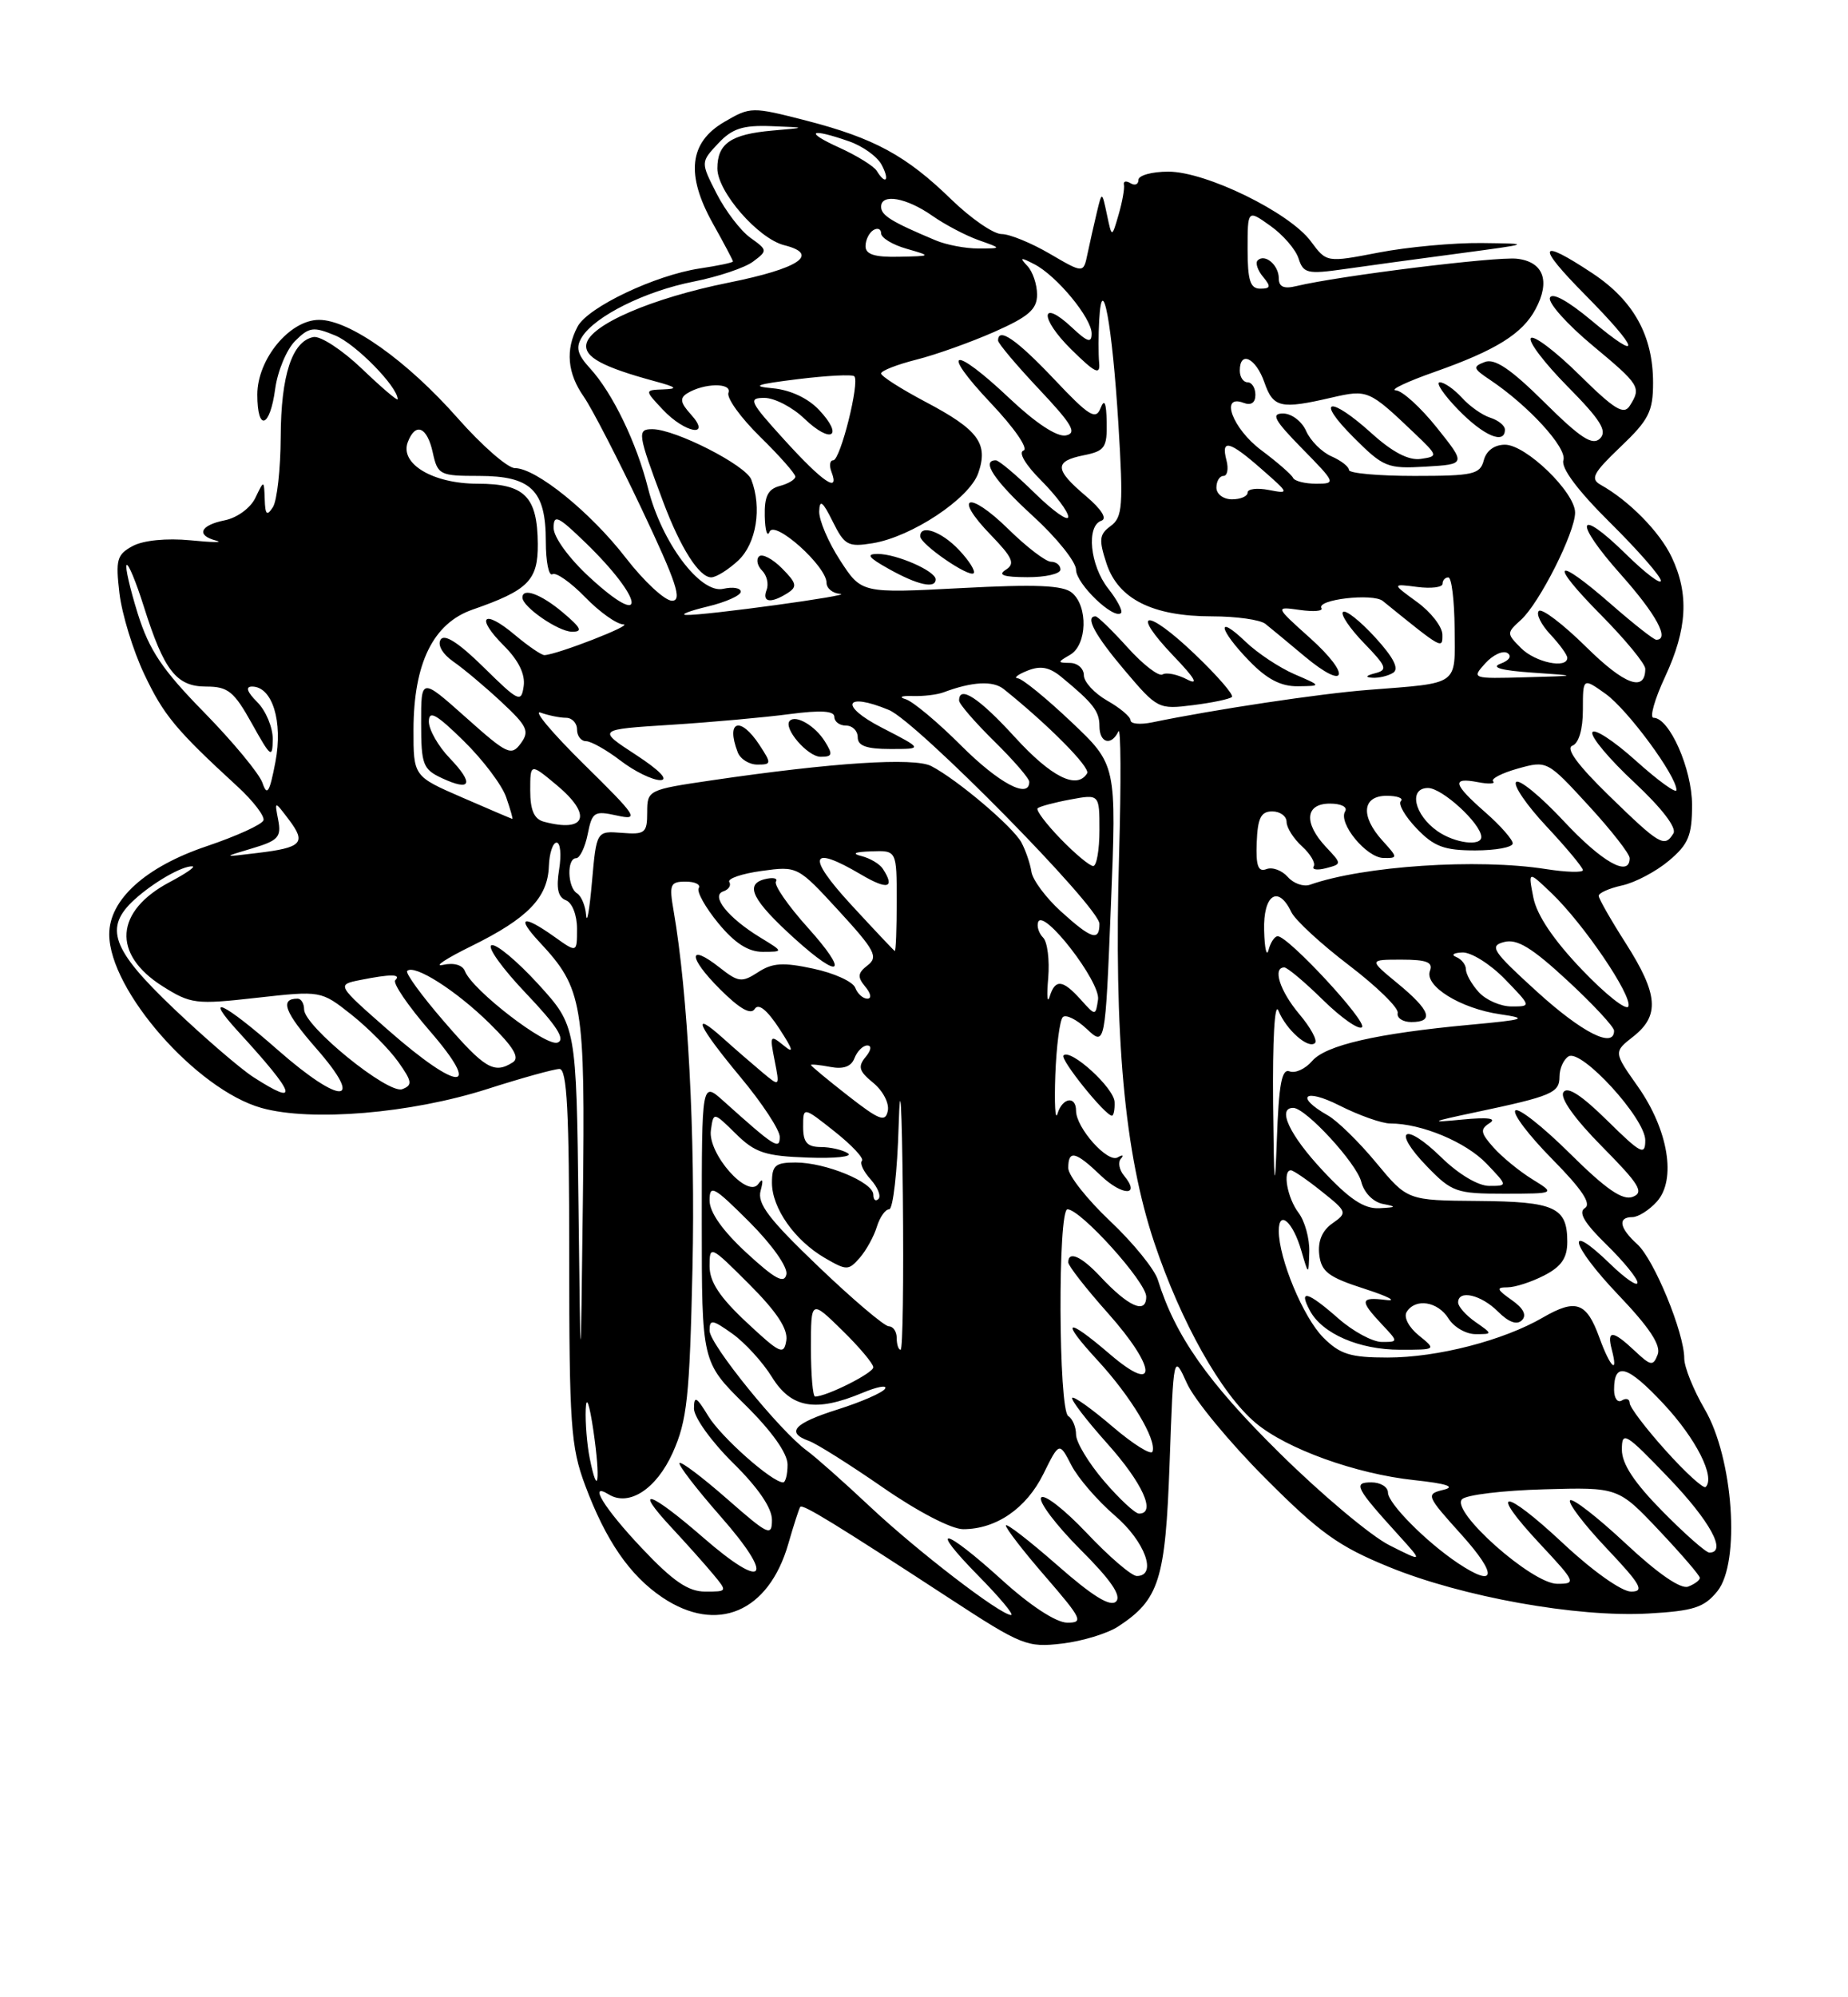<?xml version="1.0" encoding="UTF-8" standalone="no"?>
<!DOCTYPE svg PUBLIC "-//W3C//DTD SVG 1.1//EN" "http://www.w3.org/Graphics/SVG/1.1/DTD/svg11.dtd" >
<svg xmlns="http://www.w3.org/2000/svg" xmlns:xlink="http://www.w3.org/1999/xlink" version="1.1" viewBox="0 0 237 256">
 <g >
 <path fill="currentColor"
d=" M 143.39 208.48 C 148.68 205.02 149.46 202.52 150.00 187.50 C 150.50 173.50 150.50 173.50 152.23 177.32 C 153.18 179.42 157.68 184.87 162.23 189.43 C 169.25 196.47 171.66 198.20 178.13 200.84 C 187.54 204.69 202.24 207.32 211.37 206.81 C 217.20 206.48 218.54 206.05 220.24 203.96 C 223.23 200.28 222.30 186.89 218.61 180.60 C 217.18 178.15 216.00 175.23 216.00 174.11 C 216.00 170.83 212.13 161.43 209.98 159.48 C 207.68 157.40 207.43 156.00 209.35 156.00 C 210.08 156.00 211.50 155.11 212.48 154.02 C 215.02 151.22 213.96 144.81 210.04 139.25 C 206.93 134.84 206.93 134.84 209.47 132.85 C 212.87 130.17 212.66 127.44 208.53 120.95 C 206.61 117.95 205.04 115.20 205.03 114.83 C 205.01 114.46 206.36 113.86 208.02 113.49 C 209.69 113.13 212.39 111.70 214.02 110.33 C 216.54 108.21 217.00 107.11 217.00 103.16 C 216.99 98.55 214.10 92.00 212.06 92.00 C 211.53 92.00 212.19 89.64 213.54 86.75 C 216.39 80.62 216.64 76.14 214.38 71.39 C 212.86 68.18 208.92 64.17 205.28 62.14 C 203.92 61.37 204.31 60.63 207.83 57.27 C 211.45 53.83 212.00 52.75 212.00 49.06 C 212.00 43.02 209.51 38.53 204.23 35.03 C 197.28 30.43 196.95 31.38 203.28 37.78 C 210.30 44.87 210.73 46.63 204.09 41.07 C 201.06 38.54 199.02 37.43 198.77 38.18 C 198.55 38.85 200.99 41.57 204.18 44.23 C 210.33 49.35 210.51 49.64 209.02 52.00 C 208.25 53.23 207.06 52.50 202.56 48.06 C 199.53 45.07 196.73 42.94 196.33 43.33 C 195.94 43.73 198.05 46.51 201.02 49.52 C 205.26 53.81 206.16 55.24 205.20 56.20 C 204.24 57.16 202.71 56.17 198.07 51.57 C 193.75 47.29 191.69 45.90 190.41 46.40 C 188.84 47.00 188.92 47.24 191.08 48.68 C 196.03 51.99 201.00 57.42 200.50 58.99 C 200.18 59.99 202.35 62.89 206.50 67.00 C 210.08 70.54 213.00 73.89 213.00 74.43 C 213.00 74.97 210.98 73.44 208.52 71.02 C 202.20 64.82 201.73 66.75 207.88 73.65 C 212.41 78.74 214.18 82.00 212.41 82.00 C 212.09 82.00 209.51 79.97 206.68 77.50 C 199.38 71.11 198.49 71.92 205.28 78.78 C 208.43 81.96 211.00 85.08 211.00 85.72 C 211.00 88.76 208.34 87.78 203.43 82.93 C 200.47 80.01 197.74 77.93 197.35 78.31 C 196.97 78.69 197.64 80.05 198.83 81.32 C 200.02 82.59 201.00 83.94 201.00 84.31 C 201.00 85.76 196.91 84.91 195.08 83.08 C 193.20 81.20 193.20 81.13 195.06 79.45 C 197.43 77.30 202.00 68.25 202.00 65.70 C 202.00 63.10 195.70 57.00 193.01 57.00 C 191.65 57.00 190.61 57.77 190.29 59.00 C 189.82 60.80 188.93 61.00 181.38 61.00 C 176.77 61.00 173.00 60.66 173.00 60.24 C 173.00 59.82 171.99 59.03 170.75 58.49 C 169.51 57.94 168.06 56.49 167.51 55.25 C 166.97 54.01 165.64 53.00 164.55 53.00 C 162.96 53.00 163.42 53.85 167.00 57.50 C 171.32 61.90 171.36 62.00 168.79 62.00 C 167.35 62.00 166.02 61.66 165.83 61.25 C 165.65 60.84 163.81 59.24 161.75 57.70 C 158.06 54.94 156.39 50.45 159.50 51.64 C 160.45 52.00 161.00 51.62 161.00 50.61 C 161.00 49.72 160.55 49.00 160.00 49.00 C 159.45 49.00 159.00 48.33 159.00 47.50 C 159.00 44.89 161.06 45.88 162.15 49.00 C 163.29 52.27 164.22 52.48 170.78 50.96 C 175.40 49.90 175.56 49.97 181.36 55.49 C 184.44 58.43 184.46 58.49 182.20 58.82 C 180.67 59.04 178.60 57.97 175.95 55.58 C 170.51 50.66 168.58 51.05 173.59 56.06 C 177.42 59.89 177.93 60.10 182.83 59.81 C 188.02 59.50 188.02 59.50 184.26 54.80 C 182.19 52.21 179.82 50.06 179.00 50.03 C 178.18 49.99 180.43 48.92 184.01 47.66 C 191.84 44.90 195.25 42.78 196.93 39.62 C 198.86 36.02 197.95 33.55 194.54 33.16 C 191.87 32.86 171.68 35.36 166.25 36.67 C 164.65 37.06 164.00 36.77 164.00 35.67 C 164.00 33.97 162.21 32.46 161.29 33.38 C 160.97 33.69 161.28 34.64 161.98 35.48 C 163.02 36.73 162.96 37.00 161.62 37.00 C 160.34 37.00 160.00 35.94 160.00 31.93 C 160.00 26.86 160.00 26.86 162.94 28.96 C 164.56 30.11 166.18 31.99 166.54 33.14 C 167.15 35.04 167.68 35.16 172.35 34.50 C 175.18 34.09 181.78 33.19 187.00 32.50 C 196.50 31.23 196.50 31.23 190.00 31.15 C 186.43 31.11 180.49 31.66 176.81 32.37 C 170.13 33.66 170.13 33.66 168.11 30.93 C 165.37 27.23 154.67 22.00 149.84 22.00 C 147.73 22.00 146.00 22.48 146.00 23.06 C 146.00 23.64 145.54 23.83 144.98 23.48 C 144.41 23.14 144.04 23.22 144.14 23.68 C 144.24 24.13 143.94 25.85 143.46 27.50 C 142.59 30.50 142.59 30.50 141.96 27.50 C 141.32 24.50 141.32 24.50 140.66 27.25 C 140.30 28.76 139.76 31.14 139.47 32.53 C 138.95 35.05 138.95 35.05 134.64 32.53 C 132.26 31.14 129.48 30.00 128.45 30.00 C 127.41 30.00 124.53 28.01 122.03 25.59 C 116.23 19.94 112.12 17.71 103.37 15.45 C 96.43 13.67 96.25 13.67 92.90 15.62 C 88.38 18.25 87.92 22.37 91.43 28.66 C 92.85 31.19 94.00 33.37 94.00 33.51 C 94.00 33.66 92.08 34.06 89.74 34.41 C 84.03 35.27 75.41 39.36 74.08 41.85 C 72.49 44.82 72.76 47.85 74.87 50.85 C 75.89 52.31 79.24 58.79 82.30 65.25 C 86.78 74.71 87.53 77.00 86.18 77.00 C 85.26 76.99 82.60 74.53 80.27 71.52 C 75.74 65.65 68.75 60.00 66.03 60.00 C 65.11 60.00 61.82 57.13 58.72 53.62 C 52.18 46.21 44.82 41.00 40.92 41.00 C 37.16 41.00 33.00 46.03 33.00 50.58 C 33.00 55.37 34.62 54.86 35.29 49.85 C 35.60 47.57 36.75 44.80 37.85 43.70 C 39.65 41.91 40.19 41.84 42.99 43.00 C 45.63 44.09 51.00 49.57 51.00 51.17 C 51.00 51.44 48.94 49.68 46.42 47.27 C 43.90 44.86 41.10 43.03 40.20 43.20 C 37.46 43.73 36.03 48.09 36.00 56.00 C 35.98 60.12 35.53 64.17 35.00 65.00 C 34.23 66.19 34.01 65.99 33.95 64.00 C 33.86 61.50 33.86 61.50 32.75 63.81 C 32.13 65.11 30.41 66.37 28.82 66.69 C 25.65 67.32 25.11 68.63 27.75 69.30 C 28.71 69.55 27.21 69.53 24.41 69.25 C 21.36 68.96 18.40 69.25 17.03 69.98 C 14.99 71.08 14.81 71.72 15.32 76.05 C 15.64 78.72 17.06 83.37 18.49 86.39 C 20.99 91.67 22.52 93.52 30.48 100.83 C 32.48 102.67 33.96 104.61 33.79 105.14 C 33.61 105.68 30.33 107.17 26.51 108.46 C 18.66 111.10 13.99 115.32 14.01 119.77 C 14.03 126.95 25.22 139.68 33.54 142.01 C 39.90 143.79 52.68 142.72 62.50 139.58 C 66.90 138.17 71.06 137.02 71.75 137.01 C 72.72 137.00 73.00 142.45 73.00 160.96 C 73.00 182.62 73.20 185.45 75.04 190.37 C 77.69 197.47 80.76 201.92 84.92 204.73 C 91.94 209.46 98.58 206.64 101.10 197.87 C 101.79 195.47 102.48 193.34 102.63 193.14 C 102.92 192.73 107.25 195.39 121.76 204.86 C 131.03 210.91 131.73 211.19 136.21 210.66 C 138.79 210.36 142.02 209.37 143.39 208.48 Z  M 193.00 55.07 C 193.00 54.55 192.16 53.87 191.13 53.54 C 190.10 53.22 188.46 52.06 187.48 50.97 C 186.49 49.89 185.22 49.00 184.65 49.00 C 184.08 49.00 185.13 50.58 187.00 52.50 C 190.26 55.86 193.00 57.03 193.00 55.07 Z  M 128.50 202.51 C 120.96 195.68 118.94 195.33 125.50 202.00 C 128.21 204.75 130.09 207.00 129.67 207.00 C 128.30 207.00 117.60 198.78 111.50 193.04 C 108.20 189.94 104.60 186.75 103.50 185.95 C 100.04 183.44 91.00 172.30 91.00 170.55 C 91.00 169.06 91.34 169.11 93.93 170.95 C 95.54 172.10 97.83 174.60 99.01 176.52 C 101.46 180.48 104.60 181.03 110.57 178.54 C 112.50 177.73 113.82 177.49 113.50 178.00 C 113.19 178.50 110.47 179.69 107.47 180.64 C 101.82 182.42 100.73 183.61 103.75 184.69 C 104.71 185.03 108.97 187.71 113.22 190.65 C 117.68 193.74 122.03 196.00 123.52 196.00 C 127.75 196.00 131.62 193.34 133.80 188.94 C 135.85 184.80 135.85 184.80 137.40 187.80 C 138.25 189.45 140.76 192.35 142.97 194.25 C 146.85 197.56 148.46 202.00 145.79 202.00 C 145.12 202.00 142.23 199.52 139.36 196.48 C 136.49 193.45 133.86 191.41 133.52 191.96 C 133.19 192.51 135.45 195.49 138.54 198.59 C 142.47 202.51 143.86 204.54 143.13 205.27 C 142.40 206.00 140.10 204.58 135.54 200.57 C 131.94 197.42 129.00 195.15 129.00 195.53 C 129.00 195.91 131.29 198.88 134.10 202.11 C 138.76 207.50 139.00 208.00 136.85 207.98 C 135.43 207.96 132.12 205.80 128.50 202.51 Z  M 82.29 198.41 C 77.50 193.34 75.36 189.87 78.06 191.54 C 80.66 193.14 84.17 190.86 86.27 186.21 C 88.12 182.08 88.44 179.15 88.81 162.50 C 89.18 145.50 88.22 127.31 86.39 116.75 C 85.80 113.36 85.95 113.00 87.93 113.00 C 89.13 113.00 89.89 113.37 89.61 113.83 C 89.32 114.28 90.46 116.31 92.12 118.33 C 94.23 120.89 95.95 122.00 97.82 122.00 C 100.50 121.99 100.50 121.99 97.50 120.16 C 93.37 117.64 91.10 114.81 92.76 114.25 C 93.45 114.02 93.80 113.48 93.53 113.05 C 93.26 112.62 95.13 111.98 97.67 111.63 C 102.29 111.00 102.30 111.01 107.58 116.75 C 112.20 121.78 112.66 122.65 111.28 123.72 C 109.99 124.72 109.93 125.21 110.97 126.47 C 111.70 127.34 111.81 128.00 111.23 128.00 C 110.67 128.00 109.97 127.37 109.68 126.60 C 109.38 125.82 106.97 124.72 104.32 124.16 C 100.44 123.32 99.05 123.41 97.22 124.61 C 95.14 125.96 94.69 125.90 92.31 124.03 C 88.20 120.79 88.21 122.67 92.33 126.78 C 94.85 129.30 96.29 130.12 96.79 129.32 C 97.27 128.56 98.36 129.42 99.93 131.82 C 101.73 134.58 101.87 135.13 100.50 134.00 C 98.77 132.59 98.70 132.69 99.34 135.91 C 100.01 139.32 100.01 139.32 97.76 137.44 C 96.52 136.40 94.26 134.45 92.75 133.09 C 88.50 129.28 89.48 131.47 95.00 138.10 C 97.75 141.40 100.00 144.83 100.00 145.71 C 100.00 147.43 99.37 147.03 92.75 141.09 C 90.00 138.63 90.00 138.63 90.00 156.60 C 90.00 174.57 90.00 174.57 95.50 180.00 C 98.98 183.43 101.00 186.27 101.00 187.72 C 101.00 188.97 100.74 190.00 100.43 190.00 C 99.02 190.00 92.50 184.22 90.84 181.51 C 89.31 179.00 89.01 178.84 89.00 180.54 C 89.00 181.66 91.24 184.78 94.00 187.50 C 97.21 190.66 99.00 193.27 99.00 194.80 C 99.00 196.98 98.55 196.77 93.27 192.14 C 90.12 189.38 87.37 187.30 87.15 187.52 C 86.93 187.73 89.30 190.82 92.42 194.37 C 99.47 202.39 98.13 203.99 90.17 197.06 C 83.33 191.12 81.11 190.40 86.08 195.75 C 88.00 197.81 90.41 200.51 91.44 201.75 C 93.31 204.00 93.30 204.00 90.44 204.00 C 88.26 204.00 86.31 202.67 82.29 198.41 Z  M 103.60 118.90 C 101.07 116.09 99.23 113.43 99.51 112.99 C 99.78 112.55 99.11 112.42 98.03 112.70 C 95.46 113.38 96.51 115.42 101.95 120.34 C 107.89 125.70 108.91 124.81 103.60 118.90 Z  M 200.51 197.86 C 192.76 190.61 190.74 190.66 197.54 197.93 C 202.10 202.81 202.18 203.00 199.71 203.00 C 196.47 203.00 185.98 193.68 187.50 192.16 C 188.05 191.60 192.78 191.03 198.02 190.89 C 207.53 190.62 207.53 190.62 212.77 196.16 C 215.64 199.20 218.00 201.94 218.00 202.24 C 218.00 202.54 217.33 203.04 216.50 203.36 C 215.55 203.72 212.61 201.69 208.48 197.83 C 204.88 194.47 201.68 191.98 201.36 192.30 C 201.04 192.62 203.14 195.39 206.03 198.44 C 210.44 203.10 210.95 204.00 209.18 204.00 C 207.98 204.00 204.25 201.36 200.51 197.86 Z  M 186.97 200.35 C 182.89 197.62 178.00 192.69 178.00 191.30 C 178.00 190.59 177.04 190.00 175.88 190.00 C 173.48 190.00 173.82 190.66 179.45 196.86 C 182.50 200.23 182.50 200.23 178.19 198.06 C 175.82 196.87 169.46 191.54 164.06 186.20 C 154.90 177.17 150.72 171.21 148.49 164.04 C 148.07 162.68 145.32 159.29 142.36 156.50 C 139.41 153.71 137.00 150.66 137.00 149.71 C 137.00 147.35 137.93 147.56 141.18 150.68 C 143.95 153.32 146.35 153.33 144.15 150.68 C 143.53 149.93 143.35 148.95 143.76 148.50 C 144.17 148.05 143.97 147.98 143.33 148.35 C 142.04 149.09 138.00 144.55 138.00 142.37 C 138.00 140.40 136.24 140.68 135.62 142.75 C 135.33 143.71 135.21 141.48 135.34 137.79 C 135.48 134.10 135.91 130.76 136.30 130.37 C 136.69 129.98 138.07 130.66 139.37 131.88 C 141.74 134.10 141.74 134.10 142.47 116.06 C 143.20 98.02 143.20 98.02 137.37 92.51 C 134.17 89.48 131.09 86.97 130.52 86.94 C 129.96 86.90 130.52 86.46 131.77 85.96 C 133.45 85.29 134.58 85.50 136.13 86.78 C 140.20 90.13 141.00 91.16 141.00 93.07 C 141.00 95.24 142.52 95.66 143.43 93.75 C 143.75 93.06 143.79 100.15 143.52 109.50 C 142.84 132.89 144.20 147.81 148.04 159.29 C 151.47 169.50 156.61 178.65 161.02 182.37 C 164.98 185.70 173.86 188.91 181.36 189.71 C 185.53 190.16 186.74 190.56 185.13 190.95 C 182.83 191.51 182.89 191.67 187.48 196.76 C 192.10 201.90 191.86 203.61 186.97 200.35 Z  M 142.94 141.25 C 142.89 139.45 137.30 134.36 136.39 135.28 C 135.91 135.76 141.74 143.00 142.60 143.00 C 142.82 143.00 142.98 142.21 142.94 141.25 Z  M 213.22 193.72 C 209.59 190.04 208.00 187.64 208.00 185.81 C 208.00 183.36 208.44 183.63 214.00 189.42 C 219.31 194.96 221.52 199.00 219.22 199.00 C 218.78 199.00 216.08 196.62 213.22 193.72 Z  M 141.58 189.82 C 139.61 187.52 138.00 184.85 138.00 183.88 C 138.00 182.91 137.55 181.84 137.00 181.50 C 135.74 180.72 135.65 155.00 136.90 155.00 C 138.59 155.00 147.00 164.32 147.00 166.20 C 147.00 168.50 144.73 167.50 141.08 163.59 C 138.66 161.01 137.00 160.28 137.00 161.80 C 137.00 162.24 139.28 165.16 142.07 168.29 C 148.37 175.36 148.55 178.89 142.34 173.57 C 136.65 168.69 135.90 169.09 140.79 174.39 C 145.02 178.98 148.34 184.49 147.81 186.05 C 147.64 186.56 145.34 185.12 142.70 182.87 C 140.06 180.61 137.73 178.94 137.51 179.16 C 137.29 179.38 139.32 182.02 142.01 185.03 C 146.53 190.08 148.31 194.00 146.08 194.00 C 145.57 194.00 143.55 192.12 141.58 189.82 Z  M 213.63 185.93 C 211.08 183.10 209.00 180.36 209.00 179.83 C 209.00 179.31 208.55 179.16 208.00 179.50 C 207.45 179.84 207.00 179.22 207.00 178.12 C 207.00 174.49 208.70 174.97 213.34 179.93 C 217.50 184.38 220.01 189.32 218.75 190.59 C 218.48 190.86 216.17 188.76 213.63 185.93 Z  M 75.63 186.91 C 75.28 185.17 75.05 182.34 75.12 180.62 C 75.19 178.76 75.59 179.90 76.11 183.43 C 77.03 189.74 76.69 192.20 75.63 186.91 Z  M 104.00 172.80 C 104.00 166.59 104.00 166.59 108.00 170.50 C 110.20 172.65 112.00 174.79 112.00 175.25 C 112.00 175.99 106.00 179.00 104.53 179.00 C 104.24 179.00 104.00 176.21 104.00 172.80 Z  M 74.19 154.50 C 73.91 131.50 73.91 131.50 69.03 126.14 C 66.34 123.20 63.65 120.95 63.04 121.15 C 62.43 121.36 64.41 124.12 67.44 127.30 C 71.41 131.47 72.55 133.24 71.51 133.63 C 70.04 134.20 60.56 126.90 59.63 124.48 C 59.32 123.68 58.21 123.36 56.81 123.67 C 55.54 123.96 57.20 122.86 60.50 121.24 C 67.69 117.70 70.25 115.05 70.39 111.02 C 70.45 109.36 70.90 108.00 71.38 108.00 C 71.87 108.00 72.01 109.54 71.71 111.42 C 71.31 113.85 71.56 115.00 72.58 115.39 C 73.38 115.70 74.00 117.28 74.00 119.04 C 74.00 122.14 74.00 122.14 71.10 120.07 C 67.03 117.18 66.15 117.49 69.19 120.75 C 74.76 126.72 75.06 128.54 74.75 154.05 C 74.46 177.50 74.46 177.50 74.19 154.50 Z  M 205.11 171.43 C 203.47 166.91 202.11 166.42 197.89 168.86 C 192.80 171.82 184.33 174.00 177.95 174.00 C 173.19 174.00 171.86 173.59 169.71 171.44 C 167.15 168.88 164.00 161.33 164.00 157.76 C 164.00 155.00 165.82 156.60 166.89 160.30 C 167.82 163.50 167.82 163.50 167.91 160.44 C 167.96 158.76 167.34 156.51 166.53 155.44 C 165.09 153.54 164.46 150.00 165.55 150.00 C 165.86 150.00 167.63 151.21 169.49 152.70 C 172.78 155.32 172.82 155.44 170.88 156.80 C 169.56 157.72 168.99 159.08 169.19 160.81 C 169.45 163.01 170.37 163.70 175.00 165.19 C 178.03 166.17 179.26 166.81 177.75 166.62 C 174.43 166.21 174.34 166.67 177.17 169.69 C 179.35 172.00 179.35 172.00 177.21 172.00 C 176.03 172.00 173.53 170.65 171.65 169.00 C 167.68 165.51 166.49 165.19 167.99 167.99 C 169.58 170.95 174.31 173.00 179.56 173.00 C 184.22 173.00 184.22 173.00 181.95 171.16 C 180.67 170.12 179.99 168.82 180.40 168.16 C 181.52 166.35 184.39 166.80 185.77 169.00 C 186.45 170.10 188.01 171.00 189.23 171.00 C 191.45 171.00 191.45 171.00 189.22 169.44 C 188.00 168.59 187.00 167.46 187.00 166.94 C 187.00 165.27 189.94 165.94 192.10 168.10 C 193.48 169.48 194.54 169.86 195.18 169.22 C 195.83 168.57 195.38 167.68 193.86 166.62 C 191.94 165.27 191.85 165.00 193.33 165.00 C 194.30 165.00 196.43 164.31 198.05 163.47 C 200.24 162.34 201.00 161.24 201.00 159.17 C 201.00 154.73 199.41 154.01 189.55 153.93 C 180.50 153.86 180.50 153.86 176.50 149.04 C 174.30 146.38 171.51 143.65 170.30 142.97 C 166.01 140.53 167.28 139.42 171.77 141.69 C 174.28 142.96 177.22 144.00 178.30 144.00 C 182.30 144.00 187.98 146.37 190.64 149.14 C 193.37 152.00 193.37 152.00 190.98 152.00 C 189.57 152.00 187.03 150.49 184.81 148.31 C 180.07 143.69 178.43 144.78 183.01 149.51 C 186.20 152.80 186.77 153.00 192.95 153.00 C 199.50 152.99 199.50 152.99 196.50 151.14 C 194.85 150.12 192.62 148.29 191.54 147.08 C 189.87 145.20 189.79 144.74 191.04 143.95 C 192.00 143.33 190.80 143.18 187.50 143.50 C 183.18 143.92 183.42 143.79 189.28 142.55 C 199.04 140.49 200.00 140.08 200.00 137.99 C 200.00 136.96 200.52 135.80 201.16 135.40 C 202.80 134.39 211.00 143.34 211.00 146.15 C 211.00 148.17 210.45 147.88 206.12 143.62 C 202.81 140.36 201.00 139.19 200.50 140.00 C 200.04 140.74 201.95 143.41 205.46 146.96 C 210.25 151.80 210.88 152.83 209.40 153.40 C 208.09 153.90 205.99 152.45 201.34 147.85 C 197.88 144.42 194.73 141.94 194.34 142.33 C 193.94 142.73 196.07 145.53 199.06 148.56 C 202.87 152.42 204.13 154.30 203.26 154.84 C 202.38 155.38 203.18 156.75 206.01 159.51 C 208.20 161.65 210.00 163.85 210.00 164.40 C 210.00 164.95 208.43 163.87 206.51 162.01 C 200.60 156.28 201.42 159.54 207.50 165.92 C 211.54 170.15 213.05 172.43 212.59 173.62 C 212.01 175.13 211.72 175.09 209.66 173.15 C 206.81 170.47 206.04 170.43 206.71 173.00 C 207.58 176.31 206.49 175.25 205.11 171.43 Z  M 95.75 169.49 C 92.30 166.27 91.00 164.30 91.00 162.29 C 91.00 159.57 91.09 159.61 96.09 164.61 C 99.63 168.15 101.07 170.35 100.84 171.82 C 100.53 173.73 100.05 173.51 95.75 169.49 Z  M 115.00 171.50 C 115.00 170.68 114.55 170.00 113.99 170.00 C 113.43 170.00 109.37 166.56 104.97 162.35 C 98.60 156.26 97.08 154.27 97.55 152.60 C 97.92 151.24 97.82 150.94 97.25 151.75 C 95.90 153.69 90.74 147.86 91.17 144.86 C 91.50 142.50 91.50 142.50 94.37 145.32 C 96.83 147.75 98.13 148.18 103.61 148.37 C 107.11 148.50 109.42 148.25 108.74 147.82 C 108.06 147.38 106.49 147.02 105.25 147.02 C 103.50 147.00 103.00 146.42 103.00 144.42 C 103.00 141.83 103.00 141.83 107.05 145.04 C 109.27 146.80 110.85 148.49 110.54 148.79 C 110.24 149.09 110.74 150.16 111.66 151.17 C 112.57 152.19 113.02 153.31 112.66 153.67 C 112.30 154.04 112.00 153.79 112.00 153.12 C 112.00 151.52 105.89 149.00 102.03 149.00 C 99.43 149.00 99.00 149.37 99.00 151.60 C 99.00 154.84 101.90 158.97 105.77 161.23 C 108.58 162.86 108.81 162.86 110.25 161.23 C 111.08 160.28 112.07 158.49 112.45 157.25 C 112.83 156.01 113.54 155.00 114.03 155.00 C 114.53 155.00 115.08 150.16 115.25 144.25 C 115.45 137.83 115.66 141.46 115.79 153.25 C 115.90 164.11 115.78 173.00 115.50 173.00 C 115.22 173.00 115.00 172.32 115.00 171.50 Z  M 95.75 160.59 C 92.68 157.76 91.00 155.39 91.00 153.87 C 91.00 151.77 91.53 152.06 96.10 156.62 C 99.02 159.54 101.05 162.42 100.85 163.34 C 100.58 164.59 99.39 163.94 95.75 160.59 Z  M 163.27 141.50 C 163.19 133.32 163.47 128.35 163.95 129.53 C 164.94 131.99 167.81 134.52 168.65 133.68 C 168.98 133.35 168.07 131.68 166.62 129.97 C 164.13 127.00 163.17 124.00 164.71 124.00 C 165.10 124.00 167.34 125.88 169.69 128.19 C 172.04 130.49 174.28 132.05 174.67 131.66 C 175.38 130.96 165.22 120.00 163.86 120.00 C 163.47 120.00 162.94 120.79 162.69 121.75 C 162.44 122.71 162.18 121.59 162.12 119.25 C 161.99 114.68 163.92 113.37 165.60 116.89 C 166.09 117.93 169.43 121.00 173.00 123.72 C 176.57 126.44 179.39 129.19 179.25 129.83 C 179.11 130.47 179.90 131.00 181.00 131.00 C 183.97 131.00 183.45 129.51 179.27 126.07 C 175.54 123.00 175.54 123.00 179.74 123.00 C 182.96 123.00 183.81 123.33 183.39 124.43 C 182.64 126.37 187.29 129.26 192.38 130.00 C 196.05 130.54 195.63 130.69 188.50 131.35 C 176.56 132.46 170.01 133.96 168.27 136.00 C 167.41 137.00 166.11 137.60 165.39 137.32 C 164.38 136.93 164.00 138.95 163.75 146.16 C 163.49 153.27 163.38 152.16 163.27 141.50 Z  M 169.64 150.04 C 165.39 145.50 163.74 142.00 165.85 142.00 C 167.45 142.00 173.98 149.09 174.58 151.48 C 174.93 152.87 176.10 154.06 177.34 154.31 C 179.17 154.66 179.10 154.75 176.89 154.86 C 174.95 154.96 173.07 153.72 169.64 150.04 Z  M 108.75 140.44 C 106.14 138.40 104.00 136.63 104.00 136.50 C 104.00 136.38 105.12 136.49 106.49 136.75 C 108.17 137.07 109.18 136.71 109.59 135.61 C 109.94 134.73 110.67 134.00 111.23 134.00 C 111.82 134.00 111.72 134.63 111.00 135.49 C 109.99 136.72 110.17 137.31 111.99 138.79 C 113.22 139.79 114.06 141.40 113.86 142.37 C 113.55 143.88 112.80 143.60 108.75 140.44 Z  M 32.50 138.06 C 30.85 137.00 26.24 133.03 22.25 129.24 C 14.29 121.66 13.30 118.90 17.25 115.30 C 19.68 113.09 23.37 110.97 24.68 111.04 C 25.13 111.07 23.83 111.97 21.78 113.05 C 14.73 116.78 14.34 122.30 20.85 126.41 C 24.47 128.69 25.10 128.77 32.92 127.89 C 41.17 126.97 41.17 126.97 45.07 130.05 C 47.21 131.75 49.90 134.46 51.05 136.07 C 52.86 138.61 52.93 139.09 51.59 139.60 C 49.79 140.29 39.00 131.53 39.00 129.38 C 39.00 128.62 38.62 128.00 38.17 128.00 C 35.84 128.00 36.49 129.73 40.56 134.38 C 46.89 141.60 43.78 141.73 35.63 134.58 C 28.62 128.42 25.95 127.19 30.58 132.25 C 37.98 140.32 38.51 141.93 32.50 138.06 Z  M 49.83 132.07 C 43.16 126.22 43.16 126.22 46.20 125.61 C 50.11 124.83 51.50 124.84 50.69 125.64 C 50.34 126.00 52.33 128.92 55.12 132.14 C 61.97 140.05 58.88 140.00 49.83 132.07 Z  M 56.97 130.96 C 54.09 127.64 51.96 124.71 52.22 124.45 C 53.13 123.54 58.50 126.96 62.77 131.16 C 65.86 134.20 66.69 135.58 65.77 136.16 C 63.37 137.69 62.18 136.99 56.97 130.96 Z  M 197.12 127.11 C 191.39 121.90 190.96 121.24 192.90 120.74 C 194.56 120.30 196.47 121.47 201.03 125.69 C 204.32 128.73 207.00 131.62 207.00 132.11 C 207.00 134.44 202.91 132.37 197.12 127.11 Z  M 138.60 128.12 C 136.28 125.54 135.32 125.45 134.61 127.75 C 134.31 128.71 134.23 127.63 134.43 125.34 C 134.62 123.06 134.33 120.73 133.78 120.18 C 133.23 119.63 132.94 118.73 133.14 118.18 C 133.80 116.35 141.16 125.87 140.82 128.12 C 140.50 130.23 140.50 130.23 138.60 128.12 Z  M 202.90 124.31 C 199.25 120.50 197.10 117.31 196.65 115.05 C 195.97 111.60 195.97 111.60 199.01 114.51 C 203.10 118.43 209.31 127.57 208.84 128.98 C 208.63 129.61 205.96 127.51 202.90 124.31 Z  M 189.65 127.17 C 188.74 126.17 188.00 124.85 188.00 124.25 C 188.00 123.66 187.44 122.94 186.75 122.66 C 186.06 122.38 186.42 122.12 187.55 122.08 C 188.68 122.04 191.13 123.58 193.00 125.50 C 196.39 129.00 196.39 129.00 193.85 129.00 C 192.45 129.00 190.57 128.18 189.65 127.17 Z  M 109.09 115.89 C 103.38 109.67 103.90 108.24 110.44 112.10 C 113.83 114.10 114.83 113.84 113.23 111.37 C 112.83 110.74 111.60 110.01 110.50 109.73 C 109.17 109.40 109.59 109.19 111.75 109.12 C 115.00 109.00 115.00 109.00 115.00 115.50 C 115.00 119.08 114.89 121.95 114.75 121.89 C 114.61 121.82 112.07 119.12 109.09 115.89 Z  M 136.03 116.79 C 134.13 115.06 132.44 112.79 132.28 111.75 C 132.12 110.70 131.54 109.01 131.00 107.99 C 129.92 105.98 122.77 99.92 119.43 98.19 C 117.24 97.06 106.77 97.74 91.25 100.02 C 83.10 101.22 83.00 101.27 83.00 104.12 C 83.00 106.76 82.73 106.99 79.75 106.75 C 76.50 106.50 76.50 106.50 75.92 113.00 C 75.61 116.58 75.27 118.51 75.17 117.31 C 75.08 116.10 74.55 114.84 74.00 114.50 C 72.77 113.74 72.67 110.00 73.88 110.00 C 74.36 110.00 75.03 108.61 75.37 106.92 C 75.94 104.06 76.21 103.89 79.12 104.53 C 82.04 105.17 81.73 104.69 74.88 97.95 C 70.82 93.95 68.32 90.98 69.33 91.34 C 70.34 91.70 71.80 92.00 72.58 92.00 C 73.36 92.00 74.00 92.67 74.00 93.50 C 74.00 94.33 74.52 95.00 75.16 95.00 C 75.79 95.00 77.79 96.12 79.59 97.50 C 81.39 98.88 83.68 99.99 84.68 99.99 C 85.80 99.98 84.59 98.73 81.54 96.74 C 76.57 93.50 76.57 93.50 86.04 92.90 C 91.24 92.57 98.09 91.95 101.25 91.53 C 105.27 91.00 107.00 91.11 107.00 91.88 C 107.00 92.50 107.67 93.00 108.50 93.00 C 109.33 93.00 110.00 93.67 110.00 94.50 C 110.00 95.60 111.13 96.00 114.20 96.00 C 118.40 96.00 118.40 96.00 113.06 93.25 C 107.59 90.43 108.33 88.65 114.00 91.00 C 117.57 92.48 141.00 116.26 141.00 118.41 C 141.00 120.70 139.95 120.35 136.03 116.79 Z  M 97.41 95.50 C 94.94 91.73 93.05 92.36 94.61 96.42 C 94.94 97.29 96.08 98.00 97.13 98.00 C 98.94 98.00 98.96 97.87 97.41 95.50 Z  M 105.78 95.02 C 104.54 93.03 102.08 91.59 101.29 92.38 C 100.38 93.28 103.57 97.00 105.25 97.00 C 106.76 97.00 106.84 96.71 105.78 95.02 Z  M 165.15 112.40 C 164.40 111.55 163.17 111.10 162.41 111.40 C 161.35 111.80 161.05 110.98 161.17 107.97 C 161.29 104.84 161.72 104.00 163.16 104.00 C 164.17 104.00 165.00 104.61 165.00 105.35 C 165.00 106.08 165.89 107.49 166.98 108.48 C 168.06 109.46 168.74 110.62 168.48 111.04 C 168.21 111.47 168.92 111.57 170.05 111.28 C 172.10 110.74 172.10 110.74 170.05 108.56 C 167.16 105.47 167.38 103.00 170.56 103.00 C 171.99 103.00 172.85 103.43 172.51 103.99 C 171.58 105.49 175.23 109.93 177.42 109.97 C 179.29 110.00 179.28 109.93 177.30 107.75 C 174.45 104.61 174.69 102.00 177.83 102.00 C 179.21 102.00 180.03 102.31 179.65 102.68 C 179.28 103.06 180.19 104.63 181.67 106.18 C 183.90 108.51 185.21 109.00 189.19 109.00 C 191.83 109.00 194.00 108.60 194.00 108.10 C 194.00 107.61 192.43 105.82 190.50 104.13 C 186.34 100.48 186.12 99.60 189.53 100.25 C 190.93 100.52 191.81 100.47 191.49 100.15 C 191.16 99.83 192.59 99.09 194.65 98.51 C 198.39 97.47 198.43 97.48 203.70 103.22 C 206.62 106.39 209.00 109.44 209.00 109.99 C 209.00 112.51 205.47 110.52 200.55 105.25 C 197.60 102.09 194.85 99.83 194.44 100.23 C 194.03 100.64 195.79 103.21 198.35 105.94 C 200.91 108.68 203.00 111.19 203.00 111.53 C 203.00 111.86 200.86 111.80 198.25 111.39 C 189.49 110.01 174.82 110.99 168.00 113.40 C 167.17 113.69 165.89 113.24 165.15 112.40 Z  M 136.01 107.51 C 134.16 105.60 132.83 103.84 133.07 103.60 C 133.31 103.37 135.19 102.86 137.25 102.48 C 141.00 101.78 141.00 101.78 141.00 106.39 C 141.00 108.92 140.64 111.00 140.20 111.00 C 139.75 111.00 137.87 109.43 136.01 107.51 Z  M 32.33 108.74 C 35.67 107.75 36.10 107.29 35.68 105.11 C 35.20 102.62 35.20 102.62 37.05 105.06 C 39.31 108.05 38.74 108.64 33.00 109.33 C 28.50 109.88 28.50 109.88 32.33 108.74 Z  M 184.35 106.53 C 181.36 104.44 180.61 101.00 183.14 101.00 C 184.95 101.00 189.90 105.53 189.97 107.25 C 190.02 108.52 186.56 108.08 184.35 106.53 Z  M 206.40 102.03 C 202.35 98.09 200.75 95.92 201.65 95.58 C 202.48 95.26 203.00 93.48 203.00 90.96 C 203.00 86.86 203.00 86.86 205.91 88.93 C 208.75 90.96 215.00 99.43 215.00 101.26 C 215.00 101.77 212.65 100.07 209.78 97.49 C 206.91 94.91 204.40 93.29 204.21 93.88 C 204.01 94.47 206.44 97.35 209.60 100.29 C 213.11 103.57 215.06 106.10 214.61 106.82 C 213.47 108.67 212.88 108.33 206.40 102.03 Z  M 69.75 105.32 C 68.50 104.99 68.00 103.84 68.00 101.33 C 68.00 97.80 68.00 97.80 71.42 100.65 C 75.99 104.46 75.17 106.77 69.75 105.32 Z  M 59.26 102.21 C 53.02 99.50 53.02 99.50 53.03 93.50 C 53.05 85.00 55.56 79.89 60.59 78.14 C 67.75 75.65 69.00 74.40 68.97 69.73 C 68.92 63.63 67.30 62.00 61.25 62.00 C 55.52 62.00 51.23 59.44 52.30 56.66 C 53.29 54.08 54.78 54.70 55.50 58.00 C 56.13 60.87 56.39 61.00 61.42 61.00 C 68.12 61.00 70.00 62.84 70.00 69.39 C 70.00 71.99 70.38 73.88 70.84 73.60 C 71.30 73.31 73.19 74.64 75.04 76.54 C 76.88 78.44 79.09 80.01 79.95 80.03 C 81.33 80.06 71.49 83.89 69.83 83.97 C 69.46 83.99 67.75 82.82 66.03 81.38 C 61.99 77.97 60.90 79.05 64.63 82.77 C 66.51 84.65 67.38 86.43 67.16 87.95 C 66.85 90.11 66.52 89.95 62.03 85.53 C 58.83 82.38 56.99 81.20 56.51 81.98 C 56.08 82.67 56.76 83.84 58.14 84.80 C 59.44 85.70 62.21 88.02 64.30 89.97 C 67.63 93.07 67.94 93.72 66.79 95.28 C 65.57 96.94 65.05 96.69 59.74 91.95 C 54.00 86.84 54.00 86.84 54.01 92.67 C 54.01 98.01 54.24 98.60 56.68 99.74 C 60.43 101.48 60.82 100.47 57.68 97.18 C 56.20 95.65 55.00 93.53 55.00 92.49 C 55.00 90.99 55.94 91.51 59.46 94.96 C 61.92 97.37 64.37 100.61 64.91 102.17 C 65.45 103.73 65.81 104.98 65.70 104.96 C 65.59 104.94 62.69 103.70 59.26 102.21 Z  M 72.18 78.50 C 69.39 76.15 67.00 75.27 67.00 76.59 C 67.00 77.78 71.56 80.93 73.33 80.97 C 74.78 80.99 74.54 80.49 72.18 78.50 Z  M 33.66 100.34 C 33.25 99.16 29.90 95.11 26.21 91.34 C 20.82 85.85 19.14 83.35 17.67 78.66 C 16.67 75.45 16.02 72.64 16.24 72.42 C 16.46 72.20 17.45 74.59 18.44 77.73 C 21.04 85.98 22.62 88.00 26.45 88.00 C 29.25 88.00 30.01 88.62 32.31 92.75 C 34.72 97.08 34.95 97.26 34.98 94.75 C 34.99 93.24 34.10 91.10 33.00 90.00 C 31.67 88.67 31.45 88.00 32.33 88.00 C 34.93 88.00 36.31 92.48 35.32 97.67 C 34.57 101.59 34.25 102.09 33.66 100.34 Z  M 123.25 95.55 C 120.26 92.56 117.06 89.89 116.15 89.62 C 115.22 89.34 115.59 89.17 117.00 89.21 C 118.38 89.26 120.17 89.05 121.00 88.74 C 124.68 87.36 127.33 87.22 128.71 88.31 C 134.41 92.87 139.88 98.38 139.42 99.12 C 138.11 101.24 134.84 99.61 130.17 94.50 C 125.57 89.46 123.00 87.77 123.00 89.79 C 123.00 90.23 125.03 92.57 127.50 95.00 C 129.97 97.43 132.00 99.77 132.00 100.21 C 132.00 102.47 128.09 100.39 123.25 95.55 Z  M 144.99 92.33 C 144.99 91.87 143.64 90.73 141.99 89.80 C 140.35 88.86 139.00 87.40 139.00 86.55 C 139.00 85.70 138.21 84.99 137.25 84.97 C 135.58 84.94 135.58 84.89 137.25 83.92 C 139.42 82.65 139.56 77.71 137.47 75.97 C 136.31 75.01 132.85 74.87 123.21 75.38 C 110.48 76.05 110.48 76.05 107.74 71.82 C 106.23 69.50 105.03 66.68 105.06 65.55 C 105.11 63.96 105.50 64.24 106.79 66.84 C 108.30 69.89 108.76 70.14 111.90 69.63 C 116.91 68.82 124.30 63.92 125.45 60.66 C 126.79 56.86 125.49 55.09 118.68 51.50 C 115.56 49.85 113.00 48.22 113.00 47.87 C 113.00 47.52 115.03 46.73 117.51 46.10 C 119.99 45.48 124.49 43.87 127.51 42.54 C 131.92 40.59 133.00 39.65 133.00 37.76 C 133.00 36.46 132.44 34.80 131.75 34.08 C 130.72 32.99 130.88 32.95 132.64 33.86 C 135.51 35.33 140.00 40.76 140.00 42.75 C 140.00 44.01 139.48 43.86 137.50 42.00 C 133.40 38.15 133.28 40.75 137.38 44.78 C 140.46 47.82 141.12 48.13 140.96 46.50 C 140.86 45.40 140.86 42.92 140.97 41.00 C 141.34 34.52 142.64 41.56 143.43 54.34 C 144.07 64.86 143.97 66.30 142.44 67.42 C 140.97 68.50 140.90 69.16 141.91 72.24 C 143.42 76.79 147.83 79.00 155.44 79.00 C 158.55 79.00 161.63 79.43 162.29 79.97 C 162.96 80.50 165.20 82.36 167.28 84.10 C 172.73 88.66 173.37 86.58 168.00 81.77 C 163.50 77.73 163.50 77.73 166.70 78.18 C 168.46 78.43 169.70 78.33 169.47 77.95 C 168.78 76.84 176.07 76.00 177.34 77.03 C 185.02 83.25 185.00 83.24 184.98 81.34 C 184.97 80.33 183.51 78.45 181.73 77.16 C 178.50 74.81 178.50 74.81 181.75 75.23 C 183.54 75.46 185.00 75.28 185.00 74.83 C 185.00 74.37 185.34 74.00 185.75 74.01 C 186.16 74.01 186.52 76.95 186.55 80.54 C 186.60 87.98 187.28 87.50 175.44 88.43 C 169.23 88.91 155.79 90.93 147.75 92.59 C 146.24 92.90 145.00 92.79 144.99 92.33 Z  M 157.99 89.33 C 158.26 89.07 156.10 86.58 153.19 83.81 C 146.98 77.88 144.83 78.15 150.56 84.14 C 153.26 86.95 153.78 87.88 152.23 87.08 C 150.98 86.43 149.57 86.15 149.09 86.45 C 148.61 86.74 146.59 85.19 144.61 82.99 C 142.63 80.80 140.78 79.00 140.50 79.00 C 139.11 79.00 140.42 81.42 144.25 85.94 C 148.42 90.86 148.58 90.94 153.00 90.38 C 155.47 90.07 157.72 89.60 157.99 89.33 Z  M 166.00 86.41 C 164.07 85.57 161.26 83.71 159.75 82.26 C 155.91 78.58 156.29 80.68 160.20 84.70 C 162.47 87.05 164.27 87.99 166.45 87.96 C 169.50 87.92 169.50 87.92 166.00 86.41 Z  M 178.67 86.23 C 179.46 85.72 178.72 84.27 176.33 81.66 C 174.40 79.56 172.56 78.11 172.23 78.44 C 171.90 78.76 173.12 80.56 174.92 82.42 C 177.83 85.42 178.00 85.87 176.36 86.29 C 175.16 86.60 175.03 86.80 176.00 86.87 C 176.82 86.92 178.02 86.64 178.67 86.23 Z  M 142.11 75.42 C 139.79 72.46 139.28 67.41 141.25 66.74 C 142.02 66.48 141.26 65.27 139.25 63.57 C 135.22 60.16 135.17 59.12 139.00 58.35 C 141.69 57.81 141.99 57.37 141.93 54.12 C 141.88 51.59 141.64 51.05 141.14 52.32 C 140.53 53.88 139.66 53.34 135.16 48.57 C 130.37 43.52 128.00 41.88 128.00 43.65 C 128.00 44.01 130.36 46.81 133.25 49.88 C 137.52 54.41 138.16 55.52 136.69 55.81 C 135.56 56.03 132.84 54.24 129.50 51.09 C 122.20 44.19 120.41 44.62 127.08 51.68 C 130.09 54.86 131.93 57.52 131.26 57.75 C 130.57 57.98 131.51 59.58 133.54 61.60 C 135.44 63.51 137.00 65.60 137.00 66.24 C 137.00 66.89 135.07 65.52 132.71 63.21 C 130.35 60.89 128.10 59.00 127.71 59.00 C 125.77 59.00 127.53 61.63 132.50 66.17 C 135.53 68.94 138.00 72.02 138.00 73.03 C 138.00 74.82 142.85 79.48 143.77 78.57 C 144.02 78.31 143.28 76.90 142.11 75.42 Z  M 119.99 74.25 C 119.98 73.19 114.99 71.00 112.57 71.00 C 111.02 71.00 111.36 71.46 114.02 72.94 C 117.69 74.99 120.01 75.50 119.99 74.25 Z  M 123.00 70.50 C 120.76 68.12 117.98 67.14 118.02 68.75 C 118.04 69.77 124.27 74.06 124.87 73.47 C 125.13 73.21 124.29 71.87 123.00 70.50 Z  M 136.00 73.00 C 136.00 72.45 135.45 72.00 134.79 72.00 C 134.12 72.00 131.66 70.12 129.31 67.81 C 124.21 62.81 122.14 63.49 127.06 68.56 C 129.89 71.49 130.22 72.25 128.99 73.03 C 127.92 73.70 128.70 73.97 131.75 73.98 C 134.09 73.99 136.00 73.55 136.00 73.00 Z  M 190.48 85.02 C 191.46 83.94 192.74 83.34 193.32 83.70 C 193.93 84.08 193.57 84.65 192.43 85.07 C 191.16 85.55 192.54 85.94 196.50 86.21 C 202.50 86.62 202.50 86.62 195.60 86.81 C 188.78 87.00 188.71 86.98 190.48 85.02 Z  M 90.75 77.74 C 93.09 77.18 95.00 76.32 95.00 75.84 C 95.00 75.36 93.99 75.19 92.75 75.47 C 89.81 76.14 84.85 69.51 83.12 62.62 C 81.66 56.78 78.56 50.36 75.67 47.21 C 74.04 45.43 73.81 44.53 74.63 43.21 C 76.31 40.51 82.76 37.31 88.97 36.09 C 92.10 35.47 95.53 34.32 96.58 33.53 C 98.45 32.13 98.45 32.06 96.24 30.48 C 94.99 29.59 93.05 27.05 91.91 24.83 C 89.85 20.79 89.85 20.79 92.10 18.39 C 93.90 16.47 95.25 16.03 98.92 16.17 C 103.50 16.35 103.50 16.35 99.02 16.74 C 93.73 17.21 92.00 18.40 92.00 21.59 C 92.00 24.58 97.24 30.59 100.58 31.43 C 105.21 32.59 102.50 34.41 93.43 36.23 C 83.56 38.22 75.66 41.63 75.20 44.11 C 74.90 45.76 77.29 47.05 84.00 48.87 C 86.78 49.62 87.00 49.84 85.08 49.91 C 82.65 50.00 82.65 50.00 85.00 52.50 C 87.87 55.56 91.34 56.13 88.59 53.10 C 87.25 51.62 87.15 51.03 88.14 50.41 C 90.30 49.08 93.92 49.03 93.42 50.35 C 93.17 51.01 94.99 53.54 97.48 55.98 C 99.97 58.42 102.00 60.72 102.00 61.09 C 102.00 61.46 101.10 62.00 100.00 62.29 C 98.48 62.69 98.02 63.62 98.08 66.16 C 98.12 68.00 98.40 68.90 98.69 68.16 C 99.32 66.59 106.00 72.56 106.00 74.70 C 106.00 75.41 106.79 76.05 107.75 76.12 C 109.76 76.25 90.27 78.92 88.00 78.82 C 87.17 78.79 88.41 78.30 90.75 77.74 Z  M 101.00 76.02 C 102.28 75.20 102.18 74.75 100.28 72.84 C 99.06 71.61 97.74 70.93 97.34 71.32 C 96.95 71.71 97.13 72.53 97.74 73.14 C 98.35 73.75 98.61 74.86 98.31 75.62 C 97.70 77.22 98.85 77.38 101.00 76.02 Z  M 94.69 71.83 C 97.00 69.65 97.74 65.08 96.35 61.47 C 95.64 59.62 86.63 55.03 83.68 55.01 C 81.68 55.00 81.76 55.54 85.05 64.32 C 87.27 70.24 89.67 74.00 91.21 74.00 C 91.85 74.00 93.41 73.02 94.69 71.83 Z  M 75.58 73.96 C 72.97 71.56 71.00 68.85 71.00 67.67 C 71.00 65.88 71.55 66.13 75.08 69.55 C 82.66 76.89 83.11 80.91 75.58 73.96 Z  M 156.00 62.50 C 156.00 61.67 156.41 61.00 156.91 61.00 C 157.40 61.00 157.58 60.10 157.29 59.00 C 156.56 56.21 157.66 56.49 161.83 60.16 C 165.37 63.26 165.38 63.31 162.71 62.80 C 161.22 62.51 160.00 62.66 160.00 63.14 C 160.00 63.61 159.10 64.00 158.00 64.00 C 156.89 64.00 156.00 63.33 156.00 62.50 Z  M 100.60 56.39 C 96.12 51.46 95.90 51.00 98.04 51.00 C 99.33 51.00 101.65 52.20 103.18 53.68 C 106.60 56.95 108.25 55.96 105.05 52.55 C 103.63 51.04 101.36 49.98 99.13 49.77 C 96.27 49.51 96.94 49.26 102.30 48.60 C 106.03 48.14 109.30 47.97 109.56 48.23 C 110.29 48.95 107.77 59.00 106.86 59.00 C 106.42 59.00 106.32 59.67 106.64 60.50 C 107.71 63.30 105.52 61.80 100.60 56.39 Z  M 111.00 31.56 C 111.00 30.77 111.45 29.84 112.00 29.50 C 112.55 29.16 113.00 29.35 113.00 29.91 C 113.00 30.48 114.46 31.37 116.25 31.88 C 119.50 32.82 119.50 32.82 115.25 32.91 C 112.17 32.98 111.00 32.60 111.00 31.56 Z  M 120.00 30.81 C 114.33 28.43 113.00 27.61 113.00 26.50 C 113.00 24.76 116.25 25.33 119.57 27.66 C 121.18 28.79 123.85 30.19 125.50 30.78 C 128.50 31.84 128.50 31.84 125.50 31.85 C 123.85 31.86 121.38 31.39 120.00 30.81 Z  M 112.44 21.90 C 112.06 21.29 109.90 19.95 107.63 18.92 C 103.09 16.86 103.86 16.36 108.87 18.11 C 110.62 18.71 112.50 20.06 113.06 21.11 C 114.13 23.11 113.60 23.78 112.44 21.90 Z "/>
</g>
</svg>
